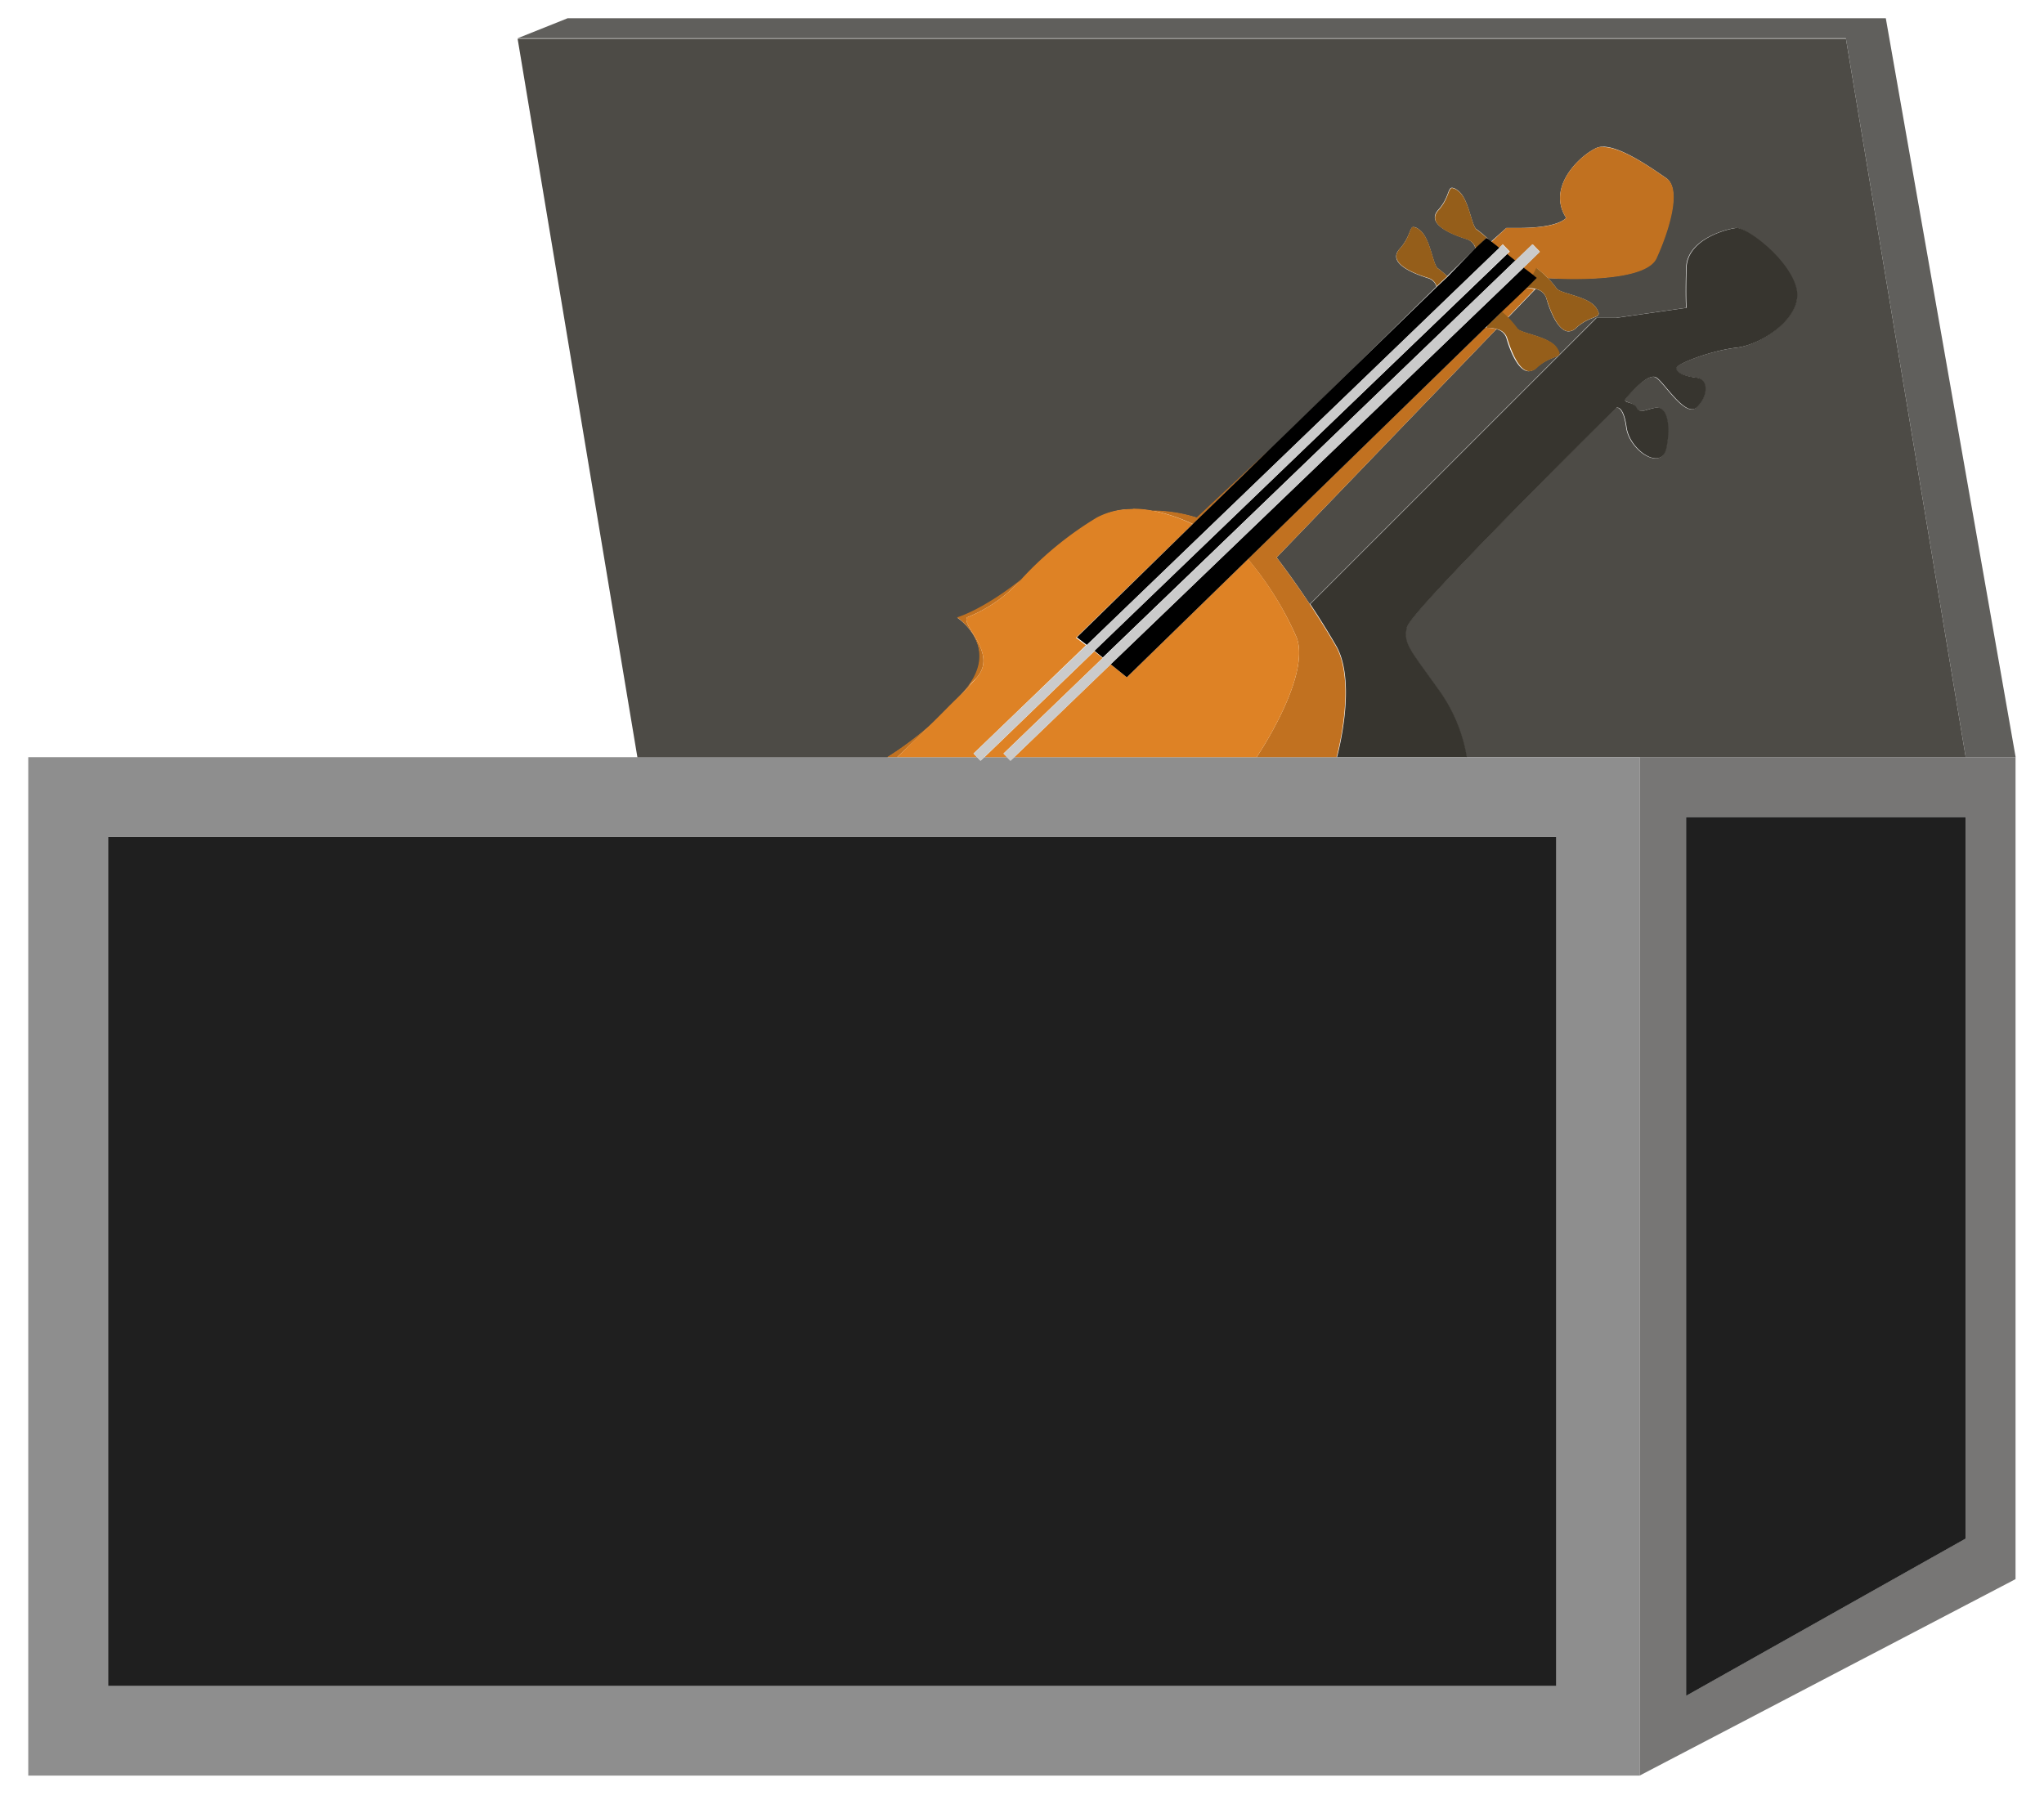 <svg id="Слой_1" data-name="Слой 1" xmlns="http://www.w3.org/2000/svg" viewBox="0 0 204.67 182.11" style="width: 4.36%">
    <g class="chest">
        <path d="M166,168V80h28v72.25L166,168m33-94H161.34V176h0l10.53-5.5,1.91-1,9.56-5,1.92-1,13.39-7,.34-.18v-.54h0V74" transform="translate(2.83 1.83)" style="fill:#777675"/>
        <polyline points="196.83 81.83 168.83 81.83 168.83 169.84 196.83 154.09 196.83 81.83" style="fill:#1f1f1f"/>
        <polyline points="188.83 1.83 155.48 1.83 128.65 1.83 124.33 1.83 92.82 1.83 65.98 1.83 56.83 1.83 51.83 3.83 184.83 3.83 196.83 75.83 177.51 75.83 177.51 75.83 201.83 75.83 194.74 35.47 194.74 35.47 190.19 9.57 190.19 9.57 188.83 1.83" style="fill:#605f5c"/>
        <path d="M87.43,10.87h0m62.66,0h0M182,2.05H49l12,72H86a33.49,33.49,0,0,0,4.72-3.58c.79-.77,1.6-1.57,2.33-2.32.33-.36.64-.73,1-1.1,3.28-4.16-1-7-1-7s2.51-.7,6.44-3.82a34.32,34.32,0,0,1,7.56-6.18,7.37,7.37,0,0,1,3.62-.88,10.32,10.32,0,0,1,1.92.18,15,15,0,0,1,4.46.7l7.3-6.82L141,26.87a1.22,1.22,0,0,0-.79-.82c-1-.32-4.29-1.4-2.9-2.94,1.09-1.21,1-2.21,1.4-2.21a1.08,1.08,0,0,1,.54.25c1.17.78,1.37,3.65,1.93,3.92a9.16,9.16,0,0,1,.89.76l2.84-2.78a1.32,1.32,0,0,0-.83-.92c-1-.32-4.29-1.4-2.9-2.94,1.09-1.21.94-2.22,1.39-2.22a1.08,1.08,0,0,1,.54.25c1.17.78,1.38,3.66,1.94,3.93a10.23,10.23,0,0,1,1.18,1l.25.21L148,21h1.24c1.48,0,3.86-.14,4.76-1-2-3.08,1.35-6.24,3-7a1.64,1.64,0,0,1,.69-.14c1.85,0,4.94,2.2,6.31,3.14,1.56,1.07.24,5.29-1,8-.81,1.78-5.29,2.08-8.28,2.08-1.23,0-2.21-.05-2.57-.07a9,9,0,0,1,.85,1c.27.58,3.2.79,4,2s-.43.56-2,2a1.11,1.11,0,0,1-.76.35c-1.16,0-2-2.46-2.24-3.35a1.37,1.37,0,0,0-1.07-.89L148.15,30a10.19,10.19,0,0,1,.85,1c.27.58,3.2.79,4,2s-.43.56-2,2a1.15,1.15,0,0,1-.76.35c-1.16,0-2-2.46-2.24-3.35a1.34,1.34,0,0,0-1-.86L125,54q1.74,2.28,3.32,4.68L157,30h2l7-1s-.08-1.13,0-4,4-3.89,5-4h0c1.08,0,5.2,3.17,6,6s-3.4,5.7-6,6-5.86,1.59-6,2,.69.85,2,1,1.12,2,0,3a.66.66,0,0,1-.45.17c-1.16,0-2.85-2.72-3.55-3.17a.56.56,0,0,0-.31-.09c-.85,0-2.18,1.53-2.69,2.09s.65.31,1,1a.52.52,0,0,0,.51.33c.38,0,.88-.26,1.49-.33h.1c.91,0,1.36,1.63.9,4-.14.77-.56,1.08-1.07,1.08-1.13,0-2.71-1.52-2.93-3.08-.25-1.83-.74-2-.93-2H159s-20.63,20.37-21,22,.3,2.19,3,6a16,16,0,0,1,3,7h50L182,2" transform="translate(2.83 1.83)" style="fill:#4d4b46"/>
        <path d="M8,167V82H153v85H8M161.34,74H98.73l-.38.36L98,74H95.73l-.38.36L95,74H0V176H161.34V74" transform="translate(2.83 1.83)" style="fill:#8e8e8e"/>
        <polyline points="155.83 83.83 10.83 83.83 10.83 168.84 155.83 168.84 155.83 83.83" style="fill:#1f1f1f"/>
        <path d="M171.05,21h0c-1,.11-4.92,1.13-5,4s0,4,0,4l-7,1h-2L128.37,58.67q1.41,2.11,2.68,4.32c2,3.78,0,11,0,11h13a16,16,0,0,0-3-7c-2.7-3.81-3.37-4.37-3-6s21-22,21-22h.07c.19,0,.68.18.93,2,.22,1.56,1.8,3.08,2.93,3.08.51,0,.93-.31,1.07-1.08.46-2.38,0-4-.9-4h-.1c-.61.07-1.11.33-1.49.33a.52.52,0,0,1-.51-.33c-.35-.69-1.58-.37-1-1s1.84-2.09,2.69-2.09a.56.56,0,0,1,.31.09c.7.45,2.39,3.17,3.55,3.17a.66.66,0,0,0,.45-.17c1.12-1,1.31-2.85,0-3s-2.14-.59-2-1,3.4-1.7,6-2,6.77-3.11,6-6-4.87-6-6-6" transform="translate(2.83 1.83)" style="fill:#37352f"/>
        <path d="M90.72,70.42A33.49,33.49,0,0,1,86,74h1s1.78-1.67,3.72-3.58m8.72-14.24C95.51,59.3,93,60,93,60s4.28,2.84,1,7a12.59,12.59,0,0,1-1,1.1c.78-.8,1.47-1.54,2-2.1,2.07-2.42-1.55-5.1-1-6a14.35,14.35,0,0,0,5.44-3.82m24.86-13L117,50a15,15,0,0,0-4.46-.7,17.4,17.4,0,0,1,4.09,1.36l7.67-7.48m21.82-12.42-24,23.4A32.4,32.4,0,0,1,127,62c1.48,3.92-4,12-4,12h8s2-7.22,0-11c-.85-1.47-1.75-2.91-2.68-4.32Q126.73,56.28,125,54l22-22.86a3.06,3.06,0,0,0-1-.14h-.08l.12-.24M149.93,27l-2.52,2.46c.22.18.43.38.64.59l2.78-2.89A3.48,3.48,0,0,0,150,27h-.08m7.79-14.13A1.64,1.64,0,0,0,157,13c-1.65.76-5,3.92-3,7-.9.89-3.28,1-4.76,1H148l-1.5,1.4.77.61.38-.37.7.72-.29.28.84.68,1.75-1.68.7.72L149.7,25l1,.76.35-.71a9.93,9.93,0,0,1,1.15,1c.36,0,1.34.07,2.57.07,3,0,7.47-.3,8.28-2.08,1.24-2.71,2.56-6.93,1-8-1.37-.94-4.46-3.14-6.31-3.14" transform="translate(2.83 1.83)" style="fill:#c17120"/>
        <path d="M147.51,29.41l-1.39,1.35L146,31h.08a3.06,3.06,0,0,1,1,.14,1.34,1.34,0,0,1,1,.86c.28.89,1.08,3.35,2.24,3.35a1.15,1.15,0,0,0,.76-.35c1.57-1.44,2.8-.79,2-2s-3.73-1.42-4-2a10.19,10.19,0,0,0-.85-1c-.21-.21-.42-.41-.64-.59" transform="translate(2.83 1.83)" style="fill:#955e1a"/>
        <path d="M151,25l-.35.71L151,26l-1,1h.08a3.48,3.48,0,0,1,.85.11A1.37,1.37,0,0,1,152,28c.28.89,1.08,3.35,2.24,3.35A1.11,1.11,0,0,0,155,31c1.57-1.44,2.8-.79,2-2s-3.73-1.42-4-2a9,9,0,0,0-.85-1A9.93,9.93,0,0,0,151,25" transform="translate(2.83 1.83)" style="fill:#955e1a"/>
        <path d="M138.73,20.87c-.45,0-.31,1-1.4,2.21-1.39,1.54,1.85,2.62,2.9,2.94a1.22,1.22,0,0,1,.79.82l1.07-1a9.16,9.16,0,0,0-.89-.76c-.56-.27-.76-3.14-1.93-3.92a1.08,1.08,0,0,0-.54-.25" transform="translate(2.83 1.83)" style="fill:#955e1a"/>
        <path d="M142.6,17c-.45,0-.3,1-1.39,2.22-1.39,1.54,1.85,2.62,2.9,2.94a1.32,1.32,0,0,1,.83.92L146,22l.25.19a10.23,10.23,0,0,0-1.18-1c-.56-.27-.77-3.15-1.94-3.93a1.08,1.08,0,0,0-.54-.25" transform="translate(2.83 1.83)" style="fill:#955e1a"/>
        <path d="M106.75,63.39,95.75,74H98l-.35-.36,9.93-9.57-.84-.68m15.39-9.23L110,66l-1.61-1.3L98.73,74H123s5.48-8.08,4-12a32.4,32.4,0,0,0-4.86-7.84m-11.52-5A7.37,7.37,0,0,0,107,50a34.32,34.32,0,0,0-7.56,6.18A14.35,14.35,0,0,1,94,60c-.55.9,3.07,3.58,1,6-.48.56-1.17,1.3-2,2.1s-1.54,1.55-2.33,2.32C88.73,72.37,87,74,87,74h8l-.35-.36L105.91,62.8l-1-.76L116.6,50.66a17.4,17.4,0,0,0-4.09-1.36,10.32,10.32,0,0,0-1.92-.18" transform="translate(2.83 1.83)" style="fill:#de8225"/>
        <path d="M149.7,25,108.39,64.7,110,66l12.14-11.84,24-23.4,1.39-1.35L150.05,27l1-1-.35-.29-1-.76m-1.64-1.31L106.75,63.34l.84.68L148.9,24.27l-.84-.68M146,22l-1.07,1-2.84,2.92-1.07,1L124.3,43.18l-7.7,7.48L105,62l1,.76L147.31,23l-.77-.61-.25-.21L146,22" transform="translate(2.83 1.83)"/>
        <path d="M147.65,22.64l-.38.37L106,62.76,94.65,73.64,95,74l.35.36.38-.36,11-10.61L148,23.64l.29-.28-.7-.72m3,0-1.75,1.68L107.6,64.07l-9.94,9.57L98,74l.35.36.38-.36,9.66-9.3L149.71,25l1.65-1.59-.7-.72" transform="translate(2.83 1.83)" style="fill:#cbcbcb"/>
    </g>
    <path class="outline" d="M161.21,180.27l-.68-.43H-2.83V72.17H57.65L45.83,1.22l7.62-3H188.38l6.32,36-2.79.49,2.79-.49,7.13,40.61V159l-37.66,19.69v1.11h-2.12ZM2.83,174.17H158.51v-2.33l3,1.89,34.68-18.13V75.25L183.62,3.84H54.55l-2.38,1L64.35,77.84H2.83Z" transform="translate(2.83 1.83)" style="fill: transparent"/>
</svg>